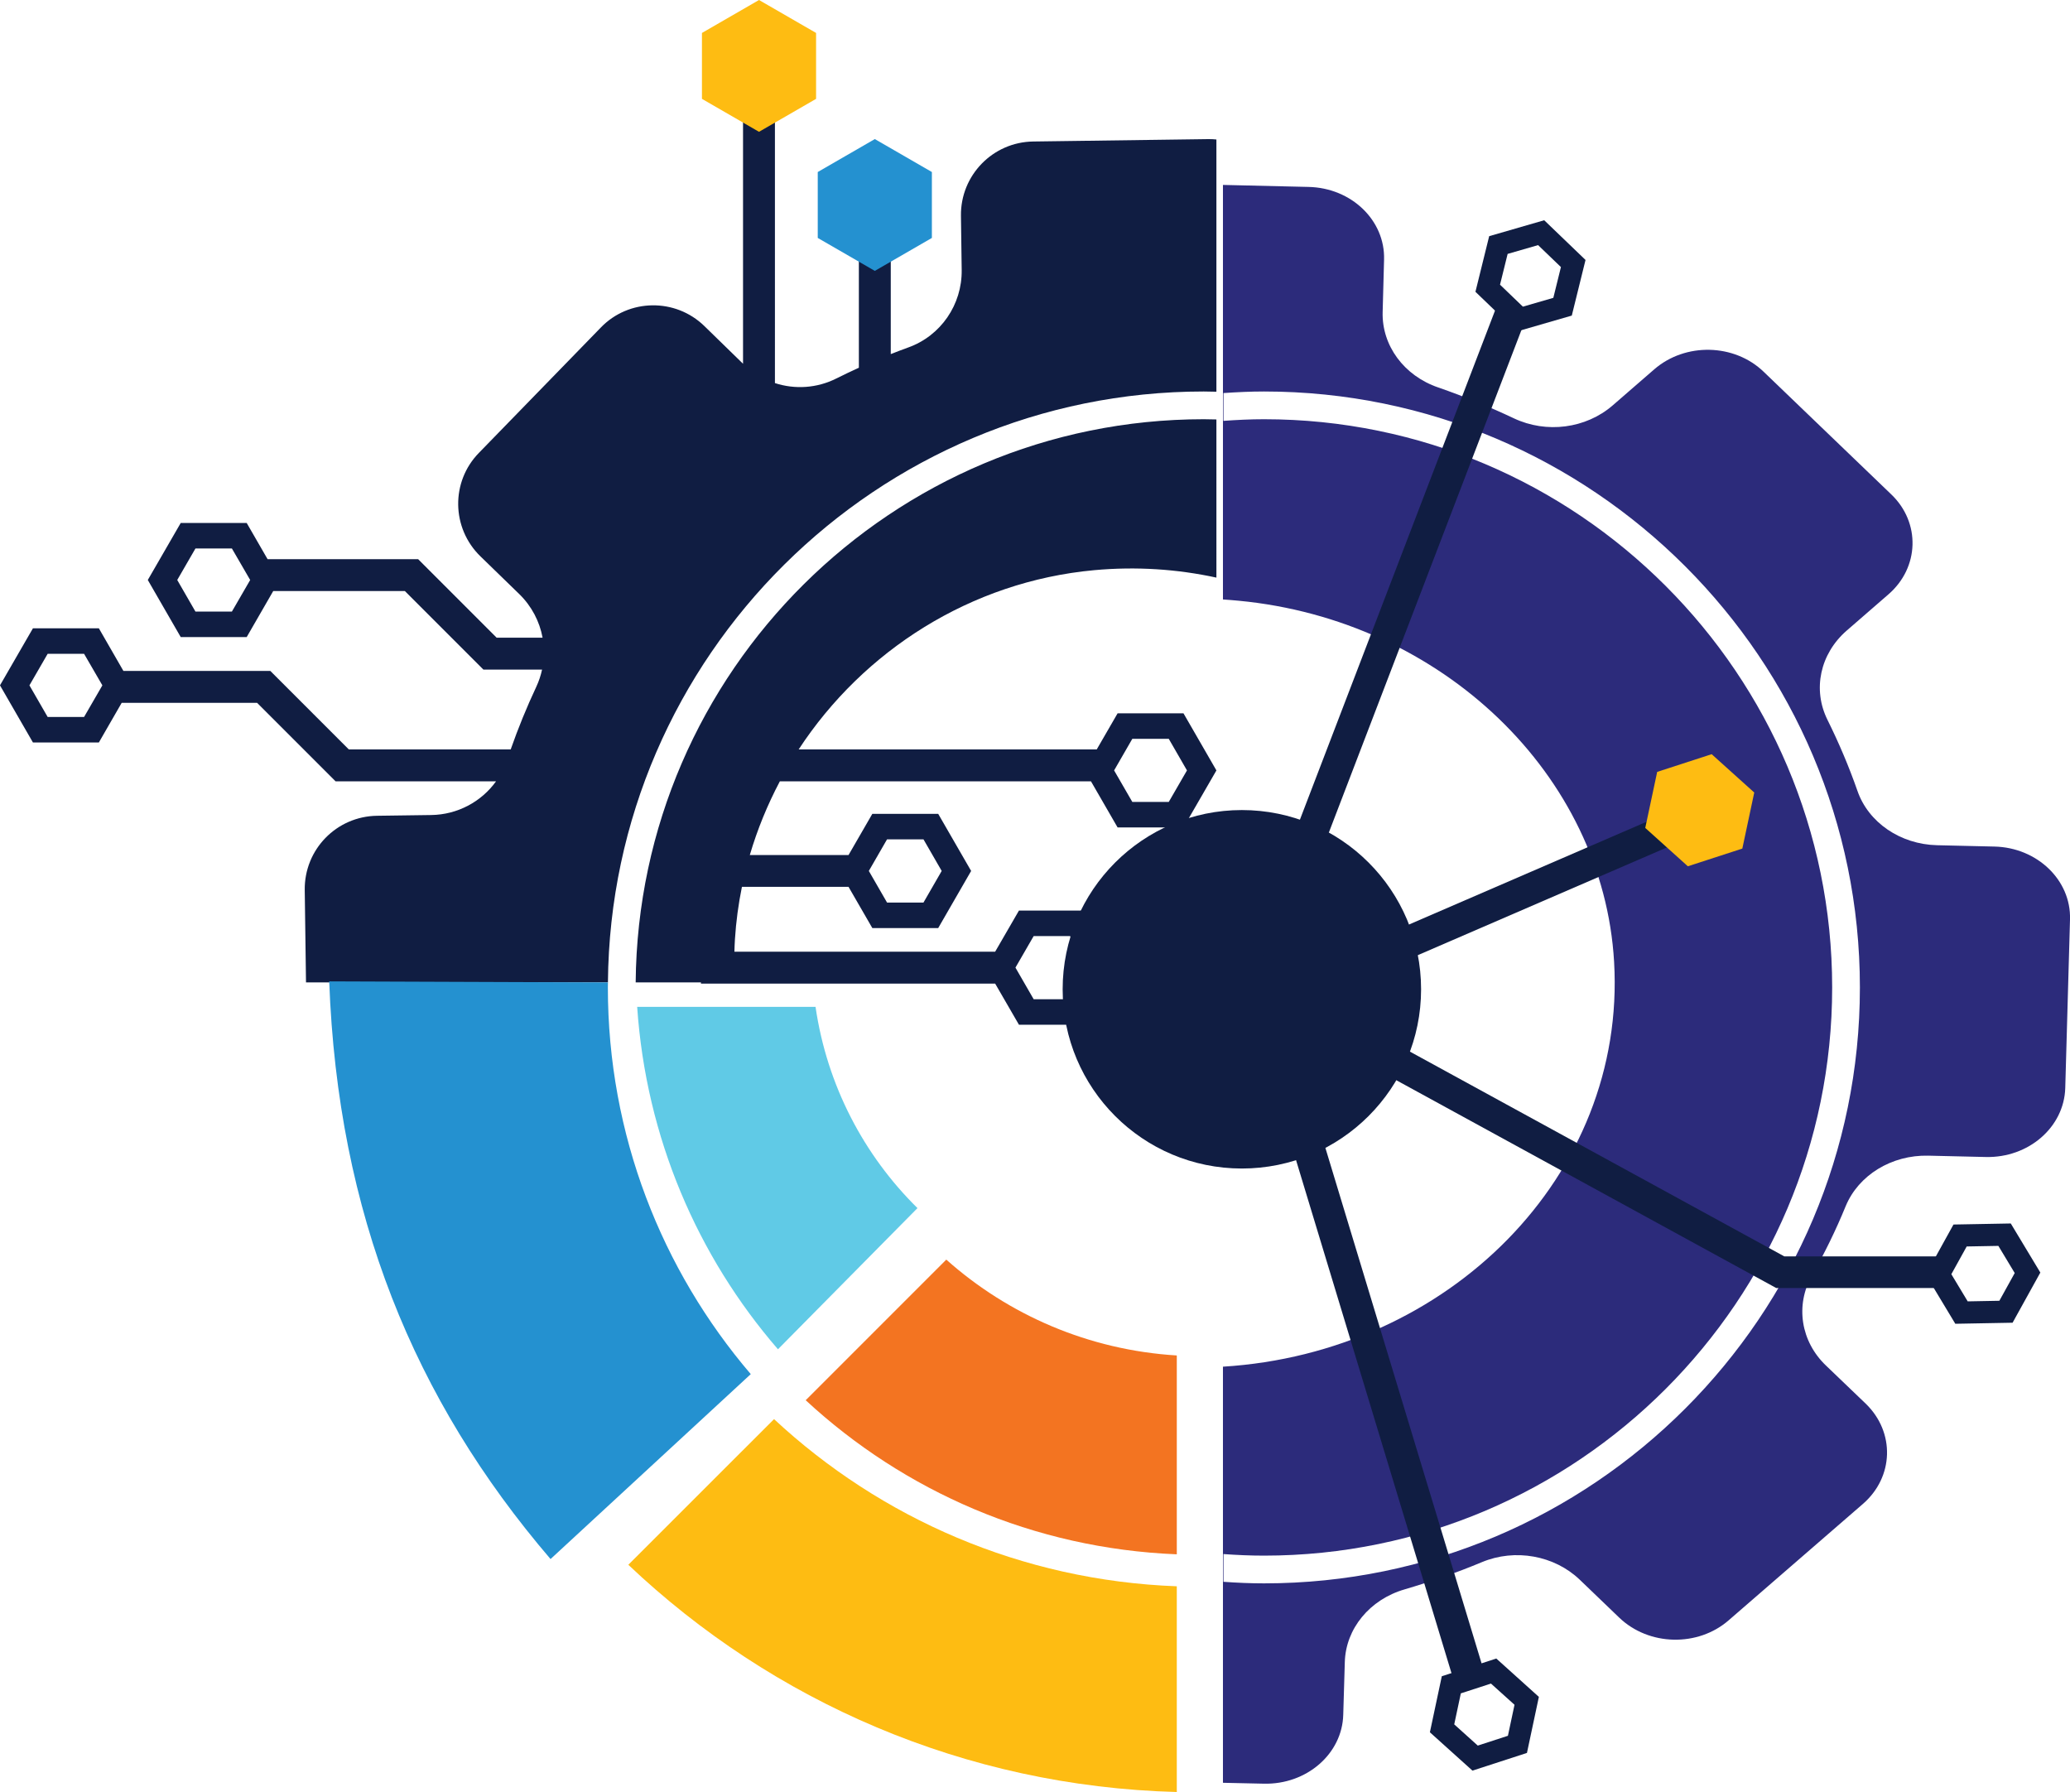 <?xml version="1.0" encoding="utf-8"?>
<!-- Generator: Adobe Illustrator 24.3.0, SVG Export Plug-In . SVG Version: 6.00 Build 0)  -->
<svg version="1.1" id="Layer_1" xmlns="http://www.w3.org/2000/svg" xmlns:xlink="http://www.w3.org/1999/xlink" x="0px" y="0px"
	 viewBox="0 0 278.418 241" enable-background="new 0 0 278.418 241" xml:space="preserve">
<g>
	<path fill="#2C2B7B" d="M268.249,113.85l-7.72-0.18c-4.92-0.12-9.24-3.05-10.71-7.34c-1.14-3.26-2.49-6.43-4.01-9.5
		c-2.05-4.1-1-8.91,2.57-12.02l5.61-4.87c4.18-3.61,4.35-9.67,0.38-13.46l-17.14-16.47c-3.95-3.82-10.55-3.97-14.73-0.34l-5.6,4.86
		c-3.6,3.11-8.9,3.8-13.28,1.73c-3.28-1.55-6.68-2.94-10.17-4.15c-4.61-1.57-7.61-5.65-7.48-10.15l0.19-7.05
		c0.15-5.27-4.38-9.64-10.15-9.77l-11.52-0.27v55.75c0.7,0.05,1.41,0.1,2.11,0.17c27.38,2.6,49.04,23.44,50.5,48.56
		c1.67,28.81-22.32,52.58-52.61,54.45v55.96l5.5,0.12c5.76,0.14,10.55-4.02,10.68-9.28l0.21-7.07c0.12-4.49,3.35-8.42,8.04-9.78
		c3.56-1.05,7.02-2.25,10.39-3.66c4.48-1.87,9.76-0.9,13.16,2.35l5.32,5.11c3.98,3.82,10.59,3.97,14.74,0.34l18.03-15.63
		c4.18-3.62,4.35-9.65,0.38-13.49l-5.32-5.1c-3.42-3.25-4.18-8.12-1.91-12.13c1.7-3.01,3.22-6.1,4.53-9.31
		c1.73-4.2,6.19-6.92,11.11-6.81l7.73,0.18c5.76,0.14,10.54-4,10.7-9.27l0.64-22.7C278.569,118.36,273.999,113.98,268.249,113.85z
		 M170.019,212.94c-1.84,0-3.66-0.08-5.46-0.21V209c1.8,0.13,3.62,0.21,5.46,0.21c42.13,0,76.41-34.28,76.41-76.41
		c0-42.14-34.28-76.42-76.41-76.42c-1.84,0-3.66,0.09-5.46,0.22v-3.74c1.8-0.12,3.62-0.21,5.46-0.21
		c44.19,0,80.14,35.96,80.14,80.15S214.209,212.94,170.019,212.94z"/>
</g>
<g>
	<path fill="#60CAE6" d="M109.692,135.411H85.701c1.196,17.601,8.134,33.569,18.937,46.047l18.764-18.985
		C116.194,155.374,111.23,145.959,109.692,135.411z"/>
</g>
<g>
	<path fill="#F37421" d="M108.367,188.31c13.228,12.242,30.658,19.95,49.914,20.723v-26.742
		c-11.873-0.727-22.649-5.456-31.005-12.891L108.367,188.31z"/>
</g>
<g>
	<path fill="#101D42" d="M205.377,235.744l-7.329,2.38l-5.726-5.156l1.603-7.538l7.328-2.381l5.727,5.157L205.377,235.744z
		 M196.484,227.734l-0.888,4.17l3.168,2.853l4.053-1.318l0.887-4.17l-3.167-2.852L196.484,227.734z"/>
	
		<rect x="183.527" y="145.488" transform="matrix(0.957 -0.29 0.29 0.957 -46.009 61.756)" fill="#101D42" width="4.254" height="81.689"/>
	<path fill="#101D42" d="M191.138,133.045c0,13.312-10.791,24.105-24.105,24.105s-24.105-10.792-24.105-24.105
		c0-13.312,10.792-24.104,24.105-24.104S191.138,119.732,191.138,133.045z"/>
	<path fill="#101D42" d="M211.408,42.442l-7.403,2.141l-5.556-5.341l1.848-7.481l7.401-2.141l5.557,5.34L211.408,42.442z
		 M202.779,34.147l-1.023,4.139l3.075,2.955l4.094-1.186l1.022-4.138l-3.073-2.954L202.779,34.147z"/>
	
		<rect x="140.418" y="83.265" transform="matrix(0.358 -0.934 0.934 0.358 40.094 229.074)" fill="#101D42" width="92.297" height="4.253"/>
	<path fill="#101D42" d="M270.696,177.887l-7.704,0.142l-3.975-6.602l3.729-6.745l7.706-0.142l3.976,6.602L270.696,177.887z
		 M264.524,167.632l-2.066,3.73l2.2,3.653l4.26-0.08l2.065-3.729l-2.199-3.652L264.524,167.632z"/>
	<polygon fill="#101D42" points="261.33,173.217 238.9,173.217 182.398,142.316 184.438,138.585 239.989,168.964 261.33,168.964 	
		"/>
	
		<rect x="172.276" y="120.469" transform="matrix(0.918 -0.397 0.397 0.918 -32.292 88.983)" fill="#101D42" width="53.592" height="4.253"/>
	<path fill="#101D42" d="M85.499,132.12h8.78v0.16h39.57l3.2,5.53h8.86l4.43-7.68l-4.43-7.67h-8.86l-3.2,5.53h-35.07
		c0.02-0.55,0.03-1.11,0.07-1.66c0.15-2.4,0.47-4.75,0.94-7.06h14.34l3.2,5.54h8.86l4.43-7.68l-4.43-7.68h-8.86l-3.2,5.54h-13.28
		c1.02-3.46,2.38-6.77,4.04-9.91h41.85l3.58,6.2h8.86l4.43-7.67l-4.43-7.68h-8.86l-2.81,4.86h-40.09
		c8.7-13.29,23.16-22.58,39.74-24.11c5.69-0.52,11.21-0.14,16.45,1V56.41c-0.57-0.02-1.13-0.03-1.7-0.03
		C119.999,56.38,85.859,90.29,85.499,132.12z M139.029,125.89h4.9l2.45,4.24l-2.45,4.25h-4.9l-2.45-4.25L139.029,125.89z
		 M119.309,112.88h4.9l2.45,4.25l-2.45,4.25h-4.9l-2.45-4.25L119.309,112.88z M152.299,99.36h4.9l2.45,4.25l-2.45,4.24h-4.9
		l-2.45-4.24L152.299,99.36z M162.459,18.71l-23.48,0.32c-5.45,0.07-9.8,4.55-9.73,9.99l0.1,7.3c0.06,4.65-2.81,8.84-7.19,10.41
		c-0.79,0.29-1.57,0.58-2.35,0.89V34.18h-4.29v15.27c-1.02,0.47-2.03,0.95-3.03,1.45c-2.62,1.32-5.59,1.49-8.26,0.62V15.48h-4.29
		v33.44l-5.2-5.07c-3.89-3.79-10.16-3.71-13.93,0.2l-16.38,16.84c-3.81,3.88-3.72,10.12,0.18,13.92l5.24,5.09
		c1.67,1.63,2.73,3.69,3.13,5.86h-6.18L56.239,75.2h-20.25l-2.81-4.87h-8.87L19.879,78l4.43,7.68h8.87l3.57-6.19h17.71l10.56,10.56
		h7.89c-0.17,0.79-0.43,1.57-0.78,2.32c-1.28,2.73-2.43,5.54-3.44,8.42h-21.77l-10.56-10.56h-19.76l-3.3-5.73h-8.87l-4.43,7.67
		l4.43,7.68h8.87l3.07-5.33h18.21l10.56,10.56h21.58c-1.98,2.75-5.19,4.48-8.71,4.53l-7.3,0.1c-5.45,0.08-9.79,4.53-9.72,9.99
		l0.17,12.42h40.61c0.36-43.88,36.18-79.47,80.14-79.47c0.57,0,1.13,0.01,1.7,0.03V18.76C163.239,18.72,162.849,18.7,162.459,18.71z
		 M31.189,82.25h-4.9L23.839,78l2.45-4.24h4.9l2.46,4.24L31.189,82.25z M11.309,96.42h-4.9l-2.45-4.25l2.45-4.24h4.9l2.46,4.24
		L11.309,96.42z"/>
</g>
<g>
	<path fill="#2491D0" d="M81.769,132.12c-0.01,0.23-0.01,0.45-0.01,0.68c0,19.83,7.24,37.99,19.22,52l-26.93,24.87
		c-18.37-21.45-28.61-46.44-29.77-77.69"/>
	<path fill="#2491D0" d="M125.34,23.135v8.864l-7.675,4.431l-7.676-4.431v-8.864l7.676-4.431L125.34,23.135z"/>
</g>
<g>
	<path fill="#FEBC12" d="M234.346,114.121l-7.33,2.381l-5.726-5.157l1.603-7.537l7.328-2.381l5.727,5.157L234.346,114.121z"/>
	<path fill="#FEBC12" d="M84.511,210.441c19.338,18.335,45.21,29.806,73.77,30.559v-27.667
		c-20.912-0.779-39.841-9.149-54.171-22.481L84.511,210.441z"/>
	<path fill="#FEBC12" d="M109.764,4.431v8.864l-7.676,4.431l-7.675-4.431V4.431L102.088,0L109.764,4.431z"/>
</g>
</svg>
